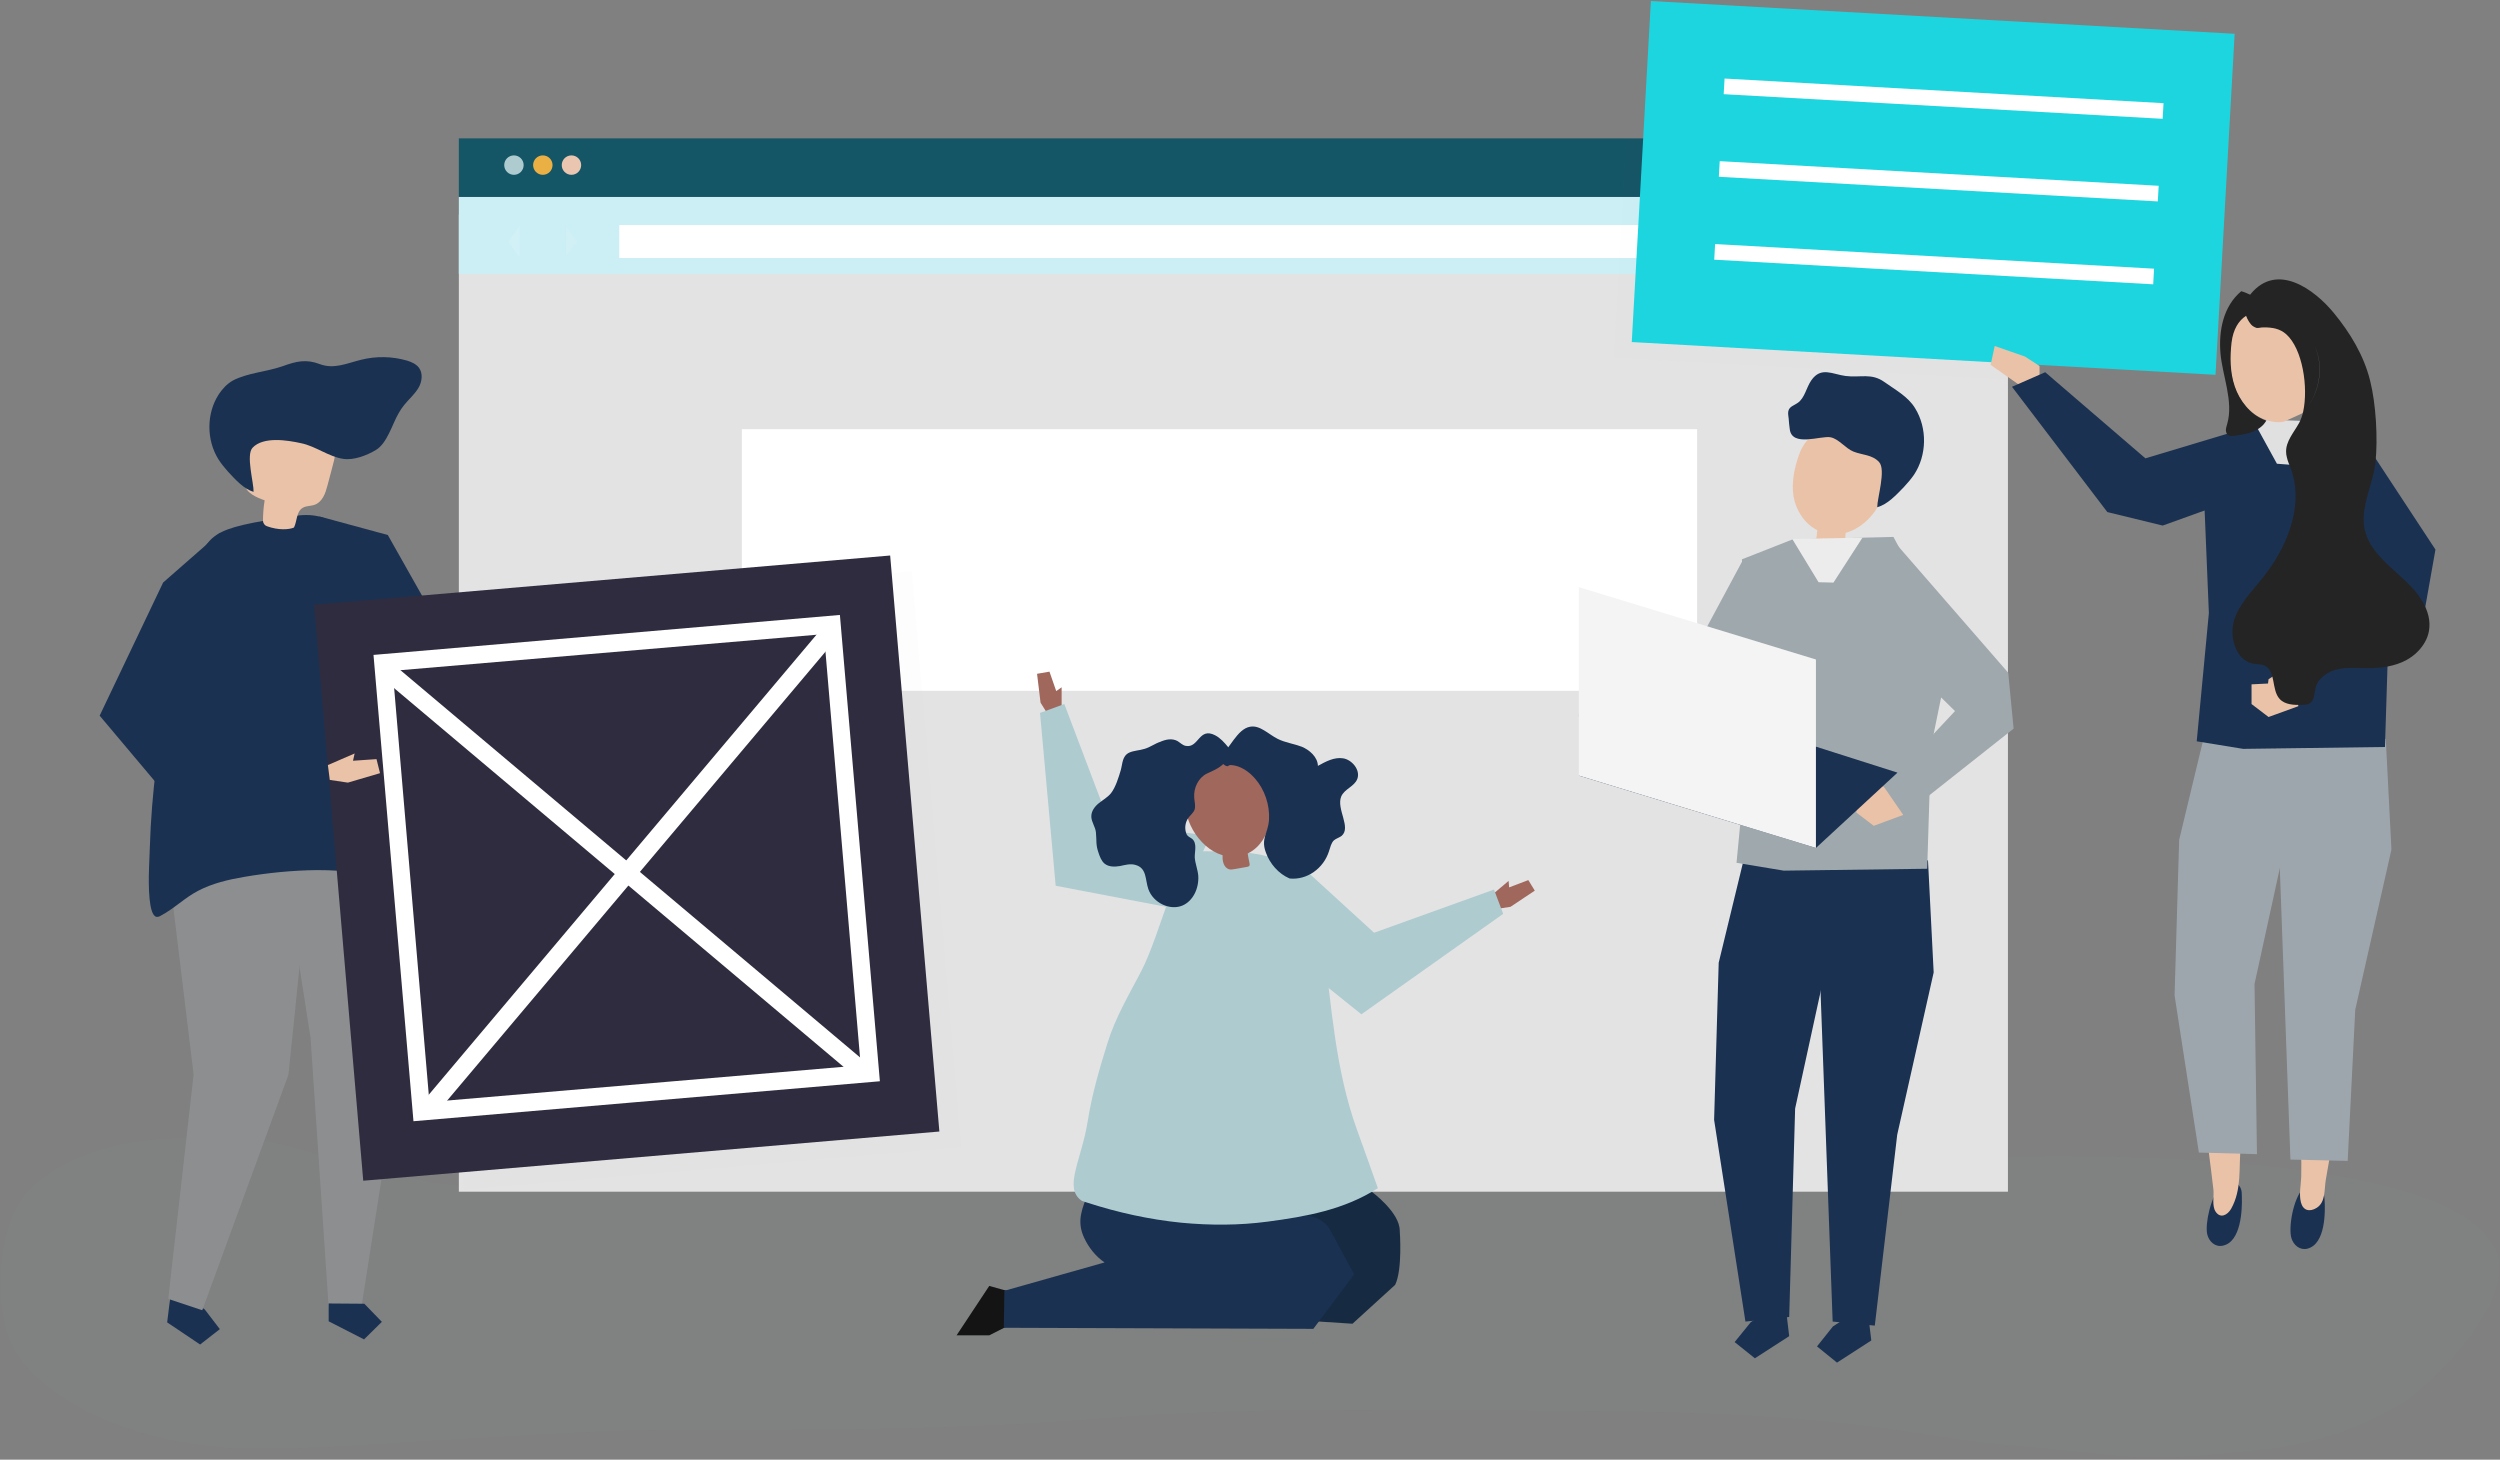 <svg width="930" height="543" viewBox="0 0 930 543" fill="none" xmlns="http://www.w3.org/2000/svg">
<rect x="0" y="0" width="930" height="543" fill="#808080" stroke="none"/>
<g clip-path="url(#clip0)">
<g opacity="0.1">
<path opacity="0.1" d="M426.673 415.787C399.448 415.887 372.222 416.691 344.996 420.407C334.748 421.813 324.702 424.927 314.455 426.132C293.96 428.644 273.766 433.264 253.171 435.474C236.595 437.181 219.917 438.186 203.441 440.396C187.97 442.505 170.79 442.003 155.419 438.588C144.067 436.077 132.614 434.67 121.362 430.552C108.804 426.032 95.241 422.818 82.181 422.918C63.595 423.119 45.411 423.119 27.628 431.155C21.399 433.967 13.764 438.588 8.942 444.514C-1.908 457.974 -3.415 491.723 7.435 505.685C25.72 529.289 64.7 538.53 90.318 538.932C118.348 539.434 145.674 536.823 173.804 535.316C199.925 533.91 225.945 531.901 252.167 532.001C305.614 532.102 359.061 532.001 412.407 527.582C462.539 523.464 512.771 524.87 563.004 524.87C614.542 524.87 665.678 525.372 716.815 533.809C739.118 537.526 761.823 538.832 784.227 541.343C804.319 543.653 823.508 541.343 843.501 539.133C860.278 537.325 876.955 532.001 892.226 522.961C904.282 515.83 925.781 493.631 929.498 476.556C939.846 428.744 783.322 429.949 759.311 430.05C732.387 430.15 705.362 431.255 678.437 429.949C667.185 429.447 656.034 426.635 644.983 423.722C634.032 420.708 622.881 421.512 611.829 420.206C565.415 414.983 518.799 415.787 472.184 415.787C457.014 415.887 441.844 415.686 426.673 415.787Z" fill="#9EA6AD"/>
</g>
<path d="M746.952 79.801H170.688V443.31H746.952V79.801Z" fill="#E3E3E3"/>
<path d="M746.952 51.475H170.688V73.271H746.952V51.475Z" fill="#145566"/>
<path d="M746.952 73.272H170.688V101.898H746.952V73.272Z" fill="#cbeff5"/>
<path d="M720.429 83.717H230.363V95.971H720.429V83.717Z" fill="white"/>
<path d="M191.183 65.035C193.181 65.035 194.8 63.416 194.8 61.419C194.8 59.422 193.181 57.803 191.183 57.803C189.186 57.803 187.566 59.422 187.566 61.419C187.566 63.416 189.186 65.035 191.183 65.035Z" fill="#aecbd0"/>
<path d="M201.933 65.035C203.931 65.035 205.55 63.416 205.55 61.419C205.55 59.422 203.931 57.803 201.933 57.803C199.936 57.803 198.316 59.422 198.316 61.419C198.316 63.416 199.936 65.035 201.933 65.035Z" fill="#EBB044"/>
<path d="M212.582 65.035C214.579 65.035 216.198 63.416 216.198 61.419C216.198 59.422 214.579 57.803 212.582 57.803C210.584 57.803 208.965 59.422 208.965 61.419C208.965 63.416 210.584 65.035 212.582 65.035Z" fill="#EAC5B0"/>
<g opacity="0.36">
<g opacity="0.36">
<path d="M210.473 84.019V95.772L214.692 89.845L210.473 84.019Z" fill="#F3F3F3"/>
</g>
<g opacity="0.36">
<path d="M193.294 95.772V84.019L189.074 89.845L193.294 95.772Z" fill="white"/>
</g>
</g>
<path d="M62.991 485.394L62.188 491.923L74.444 500.16L81.778 494.434L76.152 487.102L63.895 478.865L62.991 485.394Z" fill="#1A3151"/>
<path d="M62.589 483.186L72.032 399.716L60.68 306.302L63.191 286.414L114.026 284.506L115.835 316.849L107.295 399.816L75.247 487.404L62.589 483.186Z" fill="#8C8E90"/>
<path d="M118.75 192.096L144.268 199.026L173.805 251.358L159.84 264.315L140.149 241.012L118.75 192.096Z" fill="#1A3151"/>
<path d="M151.297 293.847L151.398 378.02L134.419 486.5L122.263 486.4L115.532 386.055L99.859 285.711L151.297 293.847Z" fill="#8C8E90"/>
<path d="M122.262 491.522L135.423 498.252L142.053 491.723L135.523 484.993L122.262 484.893V491.522Z" fill="#1A3151"/>
<path d="M55.456 322.473C55.556 318.857 55.757 315.743 55.757 314.738C56.058 304.995 56.862 295.152 58.068 285.408C59.173 276.67 60.579 255.074 62.086 246.436C63.292 239.304 67.612 221.425 70.726 214.796C78.462 198.323 76.051 196.816 109.907 191.894C124.776 189.785 128.292 199.026 140.348 209.673C141.554 210.677 141.453 217.006 141.754 218.613C142.257 221.526 142.759 224.438 143.362 227.351C143.864 229.662 144.367 231.871 144.969 234.182C144.969 234.182 155.116 280.487 161.847 290.33C168.578 300.174 182.543 313.935 159.235 322.372C155.116 323.678 150.997 324.984 146.677 325.687C146.677 325.687 127.589 323.577 117.844 323.678C108.802 323.778 99.76 324.682 90.919 326.189C84.992 327.193 78.964 328.6 73.639 331.412C68.616 334.024 64.899 337.941 59.775 340.653C59.273 340.954 58.771 341.155 58.168 341.055C55.355 340.452 55.154 330.106 55.456 322.473Z" fill="#1A3151"/>
<path d="M109.362 196.24C107.628 197.034 103.548 197.332 99.264 195.744C98.448 195.446 97.836 194.652 97.836 193.66C97.836 191.18 98.04 188.6 98.448 186.119C95.287 185.028 91.513 183.341 91.002 180.165C90.799 179.173 91.002 178.082 91.207 177.089C91.921 172.823 92.737 168.655 93.451 164.388C93.757 162.9 93.96 161.412 94.776 160.122C96.204 157.939 98.958 156.946 101.61 156.549C108.342 155.458 115.686 156.847 120.99 161.114C122.418 162.305 123.642 163.595 124.254 165.281C125.172 167.861 124.458 170.739 123.744 173.319C123.132 175.799 122.418 178.181 121.806 180.662C121.092 183.44 119.97 186.615 117.216 187.707C115.788 188.302 113.952 188.104 112.626 188.897C110.178 190.386 110.586 193.759 109.362 196.24Z" fill="#EAC2A7"/>
<path d="M148.283 153.726C148.885 152.621 149.589 151.617 150.392 150.612C152.1 148.503 154.21 146.695 155.616 144.385C157.023 142.074 157.425 138.86 155.817 136.751C154.712 135.345 153.004 134.641 151.397 134.139C145.871 132.532 139.944 132.432 134.318 133.838C128.993 135.144 124.272 137.454 118.947 135.445C113.924 133.537 110.307 134.34 105.083 136.249C99.356 138.257 91.822 138.76 86.597 141.572C84.488 142.777 82.78 144.585 81.373 146.695C76.752 153.826 76.752 163.67 81.273 170.902C82.277 172.509 83.583 174.016 84.789 175.422C87.502 178.335 90.716 181.951 94.333 182.955C94.434 179.641 91.42 169.295 93.931 166.583C97.95 162.264 106.992 163.77 112.015 164.875C117.44 165.98 122.262 169.898 127.687 170.701C131.605 171.304 136.528 169.395 139.844 167.386C144.063 164.875 145.972 157.643 148.283 153.726Z" fill="#1A3151"/>
<path d="M81.777 198.223L60.679 216.704L37.07 266.224L66.908 301.681L72.032 281.893L81.777 198.223Z" fill="#1A3151"/>
<g opacity="0.06">
<g opacity="0.06">
<g opacity="0.06">
<g opacity="0.06">
<path opacity="0.06" d="M639.155 166.482H283.812V263.813H639.155V166.482Z" fill="#A0A1A3"/>
</g>
</g>
</g>
</g>
<path d="M631.32 159.652H275.977V256.983H631.32V159.652Z" fill="white"/>
<g opacity="0.14">
<path opacity="0.14" d="M339.231 212.432L154.441 228.211L172.745 442.489L357.535 426.71L339.231 212.432Z" fill="#B5B7B8"/>
</g>
<path d="M331.141 206.649L116.82 224.949L135.124 439.227L349.444 420.927L331.141 206.649Z" fill="#302C3F"/>
<path d="M146.913 247.581L142.641 252.65L319.876 401.975L324.149 396.905L146.913 247.581Z" fill="white"/>
<path d="M305.467 234.053L156.113 411.254L161.184 415.526L310.537 238.325L305.467 234.053Z" fill="white"/>
<path d="M153.81 417.094L138.941 243.626L312.444 228.76L327.312 402.228L153.81 417.094ZM146.074 249.552L159.738 409.962L320.179 396.302L306.516 235.891L146.074 249.552Z" fill="white"/>
<path d="M129.411 291.135L141.366 287.62L140.06 282.396L131.32 282.999L131.923 280.287L121.977 284.606L122.68 290.131L129.411 291.135Z" fill="#EAC2A7"/>
<path d="M375.535 480.473L368 478.363L355.844 496.745H368L375.334 493.028L375.535 480.473Z" fill="#141414"/>
<path d="M510.256 443.309C510.256 443.309 520.805 451.043 520.704 457.873C520.704 457.873 521.809 472.237 518.996 477.962L503.123 492.426L473.787 490.518L464.344 448.934L510.256 443.309Z" fill="#162A42"/>
<path d="M478.11 452.45C478.11 452.45 490.768 449.436 495.088 458.074L503.728 474.045L488.558 494.335L373.426 493.933L373.627 480.172L410.899 469.626C407.584 467.416 404.871 463.9 403.264 460.385C400.35 454.057 402.661 449.336 404.972 443.409C405.675 441.601 409.191 431.457 412.105 432.26L478.11 452.45Z" fill="#1A3151"/>
<path d="M561.899 337.339L570.94 331.312L568.529 327.395L561.396 330.107L561.195 327.696L554.062 333.723L555.971 338.243L561.899 337.339Z" fill="#A0675C"/>
<path d="M483.233 321.469L511.162 346.982L555.769 330.911L559.184 339.951L506.441 377.316L470.977 348.89L483.233 321.469Z" fill="#aecbd0"/>
<path d="M387.087 261.403L385.781 250.655L390.403 249.852L392.914 257.084L394.924 255.677V265.019L390.302 266.525L387.087 261.403Z" fill="#A0675C"/>
<path d="M450.28 310.921L412.706 306.2L395.929 261.904L386.887 265.219L392.714 329.504L437.42 338.041L450.28 310.921Z" fill="#aecbd0"/>
<path d="M504.734 420.105C496.797 398.007 495.29 374.503 492.377 351.3C491.573 344.47 490.669 337.439 487.554 331.311C484.038 324.18 478.513 320.564 472.083 318.756C463.945 316.345 454.401 316.847 446.063 316.646C438.126 316.646 432.098 346.78 424.463 361.445C419.741 370.485 414.919 378.52 411.905 388.264C408.991 397.605 406.178 407.248 404.671 416.89C402.36 431.555 395.428 442.002 402.461 446.722C403.064 446.923 403.667 447.124 404.269 447.325C415.722 451.042 427.477 453.653 439.532 454.859C450.182 455.863 460.931 455.863 471.48 454.457C485.947 452.548 500.012 450.037 512.57 442.002C509.958 434.569 507.346 427.337 504.734 420.105Z" fill="#aecbd0"/>
<path d="M441.538 294.448C445.657 280.687 465.449 275.263 470.573 290.932C472.079 295.653 473.084 300.675 472.381 305.597C471.577 310.519 468.764 315.24 464.243 317.45H464.143C464.344 318.755 464.545 319.961 464.846 321.266C464.846 321.568 464.947 321.869 464.746 322.07C464.545 322.371 464.243 322.371 463.942 322.472C462.435 322.773 460.928 322.974 459.421 323.275C458.718 323.376 457.914 323.577 457.211 323.376C455.603 322.874 454.9 321.066 454.8 319.358C454.8 318.956 454.8 318.554 454.8 318.153C445.657 315.441 438.826 303.488 441.538 294.448Z" fill="#A0675C"/>
<path d="M465.048 270.342C468.665 269.639 471.879 273.154 475.295 274.862C478.108 276.268 481.323 276.67 484.237 277.775C487.15 278.98 490.164 281.592 490.264 284.906C493.178 283.299 496.292 281.592 499.608 282.094C502.923 282.596 506.138 286.413 504.932 289.728C503.827 292.64 500.11 293.444 498.904 296.357C497.096 300.977 502.722 307.808 499.105 310.921C498.201 311.625 496.996 311.926 496.192 312.629C495.187 313.633 494.886 315.14 494.383 316.647C492.374 323.075 486.145 327.495 479.716 326.792C475.697 325.084 472.382 321.368 470.875 317.049C468.966 311.825 471.779 309.917 472.08 304.895C472.382 299.471 470.473 293.745 466.957 289.728C464.646 287.016 461.431 284.806 458.015 284.605C456.609 284.504 457.111 285.609 455.504 284.605C454.8 284.203 453.896 282.496 453.695 281.692C457.413 278.679 460.225 271.145 465.048 270.342Z" fill="#1A3151"/>
<path d="M425.765 278.578C423.856 279.181 421.847 279.181 420.039 279.985C417.427 281.29 417.628 284.002 416.924 286.513C416.121 289.226 415.016 292.842 413.308 295.051C412.102 296.558 410.294 297.562 408.787 298.768C407.28 299.973 405.873 301.781 405.974 303.89C406.074 305.899 407.481 307.607 407.682 309.616C407.983 312.529 407.581 314.136 408.586 317.049C409.088 318.555 409.691 320.263 410.897 321.267C412.504 322.573 414.714 322.473 416.623 322.171C418.532 321.77 420.541 321.167 422.45 321.77C426.67 322.975 425.966 327.194 427.172 330.709C428.98 335.932 435.309 338.845 439.931 336.836C443.849 335.129 446.059 330.408 445.758 325.787C445.557 323.477 444.653 321.368 444.452 319.058C444.351 316.848 445.456 313.734 443.447 312.026C442.945 311.625 442.342 311.424 441.84 310.922C441.438 310.52 441.237 310.018 441.136 309.515C440.634 307.707 441.036 305.698 442.041 304.292C442.744 303.288 443.849 302.484 444.351 301.279C444.854 299.873 444.351 298.266 444.251 296.759C443.949 293.042 445.858 289.326 448.872 287.819C450.881 286.815 452.69 286.212 454.498 284.706C454.8 284.505 458.718 280.788 458.818 281.491C458.617 280.185 457.813 278.98 456.909 277.976C455.503 276.268 453.996 274.561 452.087 273.556C445.959 270.342 445.959 278.377 441.136 277.473C439.931 277.273 439.027 276.268 438.022 275.665C436.013 274.561 433.602 275.063 431.592 275.967C429.683 276.569 427.875 277.976 425.765 278.578Z" fill="#1A3151"/>
<g opacity="0.09">
<path opacity="0.09" d="M751.617 52.637L605.273 44.426L600.297 133.077L746.64 141.288L751.617 52.637Z" fill="#A0A1A3"/>
</g>
<path d="M831.291 12.568L614.133 0.383L607.012 127.242L824.169 139.427L831.291 12.568Z" fill="#1dd5df"/>
<path d="M804.834 38.383L641.539 29.221L641.213 35.037L804.507 44.2L804.834 38.383Z" fill="white"/>
<path d="M803.029 69.114L639.734 59.951L639.408 65.768L802.702 74.93L803.029 69.114Z" fill="white"/>
<path d="M801.314 99.95L638.02 90.787L637.693 96.604L800.988 105.766L801.314 99.95Z" fill="white"/>
<path d="M695.315 491.925L696.119 498.655L683.36 506.891L675.926 500.865L681.853 493.432L694.612 485.195L695.315 491.925Z" fill="#1A3151"/>
<path d="M664.775 490.318L665.579 497.047L652.82 505.284L645.285 499.257L651.313 491.824L664.072 483.588L664.775 490.318Z" fill="#1A3151"/>
<path d="M719.325 361.748L705.762 422.115L697.424 493.13L681.751 491.623L675.422 319.26L717.215 320.063L719.325 361.748Z" fill="#1A3151"/>
<path d="M639.356 358.132L637.648 416.59L649.302 491.623L665.578 489.915L667.788 412.372L679.341 359.337L683.259 324.483L648.499 320.465L639.356 358.132Z" fill="#1A3151"/>
<path d="M666.885 200.634L704.358 199.73L726.059 240.109L718.323 277.876L716.916 323.177L663.57 323.88L645.988 320.967L650.61 272.653L647.998 208.067L666.885 200.634Z" fill="#9FA8AC"/>
<path d="M707.974 296.761L708.175 303.089L697.023 307.207L690.594 302.285V294.952L696.722 294.651L696.923 293.044L699.033 291.738L707.974 296.761Z" fill="#EAC2A7"/>
<path d="M705.562 202.543L747.054 250.254L749.063 271.046L708.174 303.39L700.84 292.742L727.262 264.517L701.644 239.406L705.562 202.543Z" fill="#9FA8AC"/>
<path d="M665.578 225.044L645.988 264.016L624.991 268.235L587.316 266.628L588.12 248.648H626.698L648.499 208.068L665.578 225.044Z" fill="#9FA8AC"/>
<path d="M669.195 169.296C674.821 152.923 696.521 159.05 700.942 173.615C703.855 183.157 696.521 195.512 686.575 198.224C686.575 198.626 686.475 198.927 686.475 199.228C686.475 200.735 686.274 202.242 686.073 203.748C685.972 204.351 677.332 202.643 676.428 202.443C676.127 202.342 675.725 202.242 675.524 202.041C675.223 201.539 675.725 199.931 675.825 199.329C675.926 198.626 675.926 197.922 676.026 197.219C671.204 194.809 668.09 189.786 667.186 184.664C666.382 179.441 667.487 174.218 669.195 169.296Z" fill="#EAC2A7"/>
<path d="M692.84 200.002L682.041 216.728L676.503 216.584L666.715 200.502L692.84 200.002Z" fill="#ECECEC"/>
<path d="M665.378 155.636C665.378 155.334 665.277 155.134 665.277 154.832C665.177 154.029 665.076 153.125 665.478 152.321C666.081 151.116 667.588 150.714 668.693 149.91C671.406 148.102 671.908 144.185 673.817 141.473C677.434 136.25 681.754 139.263 686.576 139.866C692.101 140.569 696.12 138.661 700.942 142.076C704.86 144.888 709.783 147.5 712.395 151.819C717.017 159.252 716.816 169.397 711.993 176.629C710.888 178.236 709.582 179.743 708.276 181.149C705.463 184.062 702.148 187.678 698.33 188.682C698.33 185.267 701.645 174.72 699.033 171.908C696.522 169.095 692.704 169.296 689.489 167.991C686.475 166.785 684.064 163.27 680.95 162.667C677.434 161.964 666.483 166.484 665.78 159.553C665.579 158.247 665.478 156.942 665.378 155.636Z" fill="#1A3151"/>
<path d="M675.524 315.444L705.865 287.42L620.369 260.199L587.316 288.525L675.524 315.444Z" fill="#1A3151"/>
<path d="M675.524 315.444L587.316 288.524V218.414L675.524 245.333V315.444Z" fill="#F4F4F4"/>
<path d="M751.575 143.482L740.523 135.748L742.03 128.717L753.282 132.634L758.708 136.15V140.067L751.575 143.482Z" fill="#EAC2A7"/>
<path d="M856.76 442.003C857.865 440.697 859.272 440.095 860.779 440.296C862.185 440.497 863.491 441.501 864.094 442.807C864.496 443.711 864.596 444.715 864.697 445.72C865.099 450.742 865.099 462.795 858.368 464.503C855.555 465.206 853.244 463.197 852.44 460.686C851.235 456.869 852.942 446.222 856.76 442.003Z" fill="#1A3151"/>
<path d="M854.348 365.865L854.749 396.702C854.348 410.362 856.457 424.123 856.056 437.784C855.955 440.897 855.151 444.212 855.955 447.326C856.759 450.339 859.17 450.942 861.782 449.335C865.198 447.225 864.595 442.404 865.198 438.889C866.805 429.246 868.614 419.603 870.221 409.86C871.025 405.139 869.417 398.51 869.719 393.688L874.742 367.874L854.348 365.865Z" fill="#EAC2A7"/>
<path d="M889.613 316.044L876.15 375.608L873.337 431.857L852.039 431.355L846.312 274.059L887.503 274.862L889.613 316.044Z" fill="#9EA6AD"/>
<path d="M826.324 440.898C827.53 439.693 828.836 439.09 830.343 439.391C831.749 439.693 833.055 440.797 833.557 442.103C833.959 443.007 833.959 444.012 833.959 445.016C834.16 450.139 833.658 462.092 826.826 463.398C824.013 464 821.703 461.79 821.1 459.179C820.196 455.362 822.406 444.916 826.324 440.898Z" fill="#1A3151"/>
<path d="M837.575 370.186L835.767 400.922C835.666 409.459 834.461 417.997 833.556 426.435C832.753 434.37 834.059 442.506 829.94 449.738C828.634 451.948 826.022 453.454 824.213 450.742C822.807 448.633 823.61 445.117 823.41 442.707C822.304 432.964 820.898 423.22 819.793 413.477C819.19 408.656 821.199 402.127 820.998 397.306L817.281 371.29L837.575 370.186Z" fill="#EAC2A7"/>
<path d="M810.649 312.43L808.941 370.286L817.983 428.745L839.583 429.348L838.679 366.068L850.132 313.636L853.949 279.283L819.591 275.266L810.649 312.43Z" fill="#9EA6AD"/>
<path d="M837.775 156.941L874.746 156.037L896.245 195.914L888.61 233.279L887.204 277.877L834.46 278.58L817.18 275.767L821.701 228.056L819.289 169.798L837.775 156.941Z" fill="#1A3151"/>
<path d="M875.95 158.748L905.988 204.45L901.467 229.963L855.053 262.106L846.312 254.472L877.356 215.198L876.15 190.388L875.95 158.748Z" fill="#1A3151"/>
<path d="M839.984 182.755L804.52 195.512L783.925 190.489L748.461 143.883L760.818 138.459L798.09 170.501L831.846 160.356L839.984 182.755Z" fill="#1A3151"/>
<path d="M863.796 156.74L852.343 172.912L847.018 172.51L837.977 156.037L863.796 156.74Z" fill="#E0E0E1"/>
<path d="M854.754 256.482L854.955 262.71L843.903 266.727L837.574 261.906V254.574L843.703 254.272L843.903 252.665L845.913 251.359L854.754 256.482Z" fill="#EAC2A7"/>
<path d="M850.891 124.088C848.4 121.971 845.598 121.568 842.381 121.568C840.928 121.568 840.409 121.971 839.579 121.769C839.267 121.668 838.852 121.568 838.23 121.164C837.088 120.459 836.05 118.644 835.531 117.232C832.625 119.047 830.446 122.273 829.927 127.214C829.304 132.557 829.304 138.304 831.172 143.647C833.041 148.99 837.088 154.132 842.381 156.048C842.692 156.149 843.004 156.249 843.315 156.35C845.598 157.056 847.674 157.258 849.645 156.854L856.287 153.83C856.599 153.527 856.91 153.225 857.222 152.922C859.609 143.949 857.222 129.432 850.891 124.088Z" fill="#EAC2A7"/>
<path d="M893.53 214.898C892.827 214.296 892.123 213.593 891.42 212.99C891.922 214.195 892.324 215.401 892.827 216.606C893.329 217.811 893.731 219.117 894.233 220.322C894.534 221.126 894.836 221.93 895.037 222.834C894.735 222.03 894.434 221.126 894.233 220.322C893.731 219.017 893.329 217.811 892.827 216.606C892.324 215.401 891.922 214.195 891.42 212.99C886.296 208.369 881.072 203.548 879.666 196.919C878.962 193.705 879.264 190.591 879.967 187.377C881.072 182.254 883.081 177.131 883.684 172.008C884.588 163.069 883.885 150.312 881.675 141.574C879.364 132.232 874.241 123.795 868.213 116.463C860.879 107.523 847.115 97.579 837.37 109.231C837.27 109.331 837.169 109.532 837.069 109.632C835.964 109.13 834.859 108.628 833.753 108.327C827.022 113.951 825.314 123.092 826.018 131.429C826.721 139.766 830.94 149.308 828.529 157.645C828.328 158.448 828.027 159.252 828.027 160.056C828.027 160.859 828.429 161.763 829.233 162.064C829.735 162.265 830.237 162.165 830.74 162.165C834.859 161.663 839.279 160.96 842.092 157.846C842.494 157.344 842.795 156.942 843.097 156.44C842.795 156.339 842.494 156.239 842.192 156.138C837.069 154.129 833.151 149.107 831.342 143.784C829.534 138.46 829.534 132.735 830.137 127.411C830.739 122.489 832.749 119.275 835.562 117.467C836.064 118.873 837.069 120.681 838.174 121.384C838.676 121.686 839.078 121.887 839.48 121.987C840.183 122.087 840.685 121.786 842.192 121.786C845.206 121.786 848.019 122.188 850.431 124.297C856.559 129.721 858.769 144.085 856.76 153.225C862.486 147.5 864.797 136.853 861.08 128.817C860.879 128.315 860.678 127.913 860.377 127.511C860.577 127.913 860.879 128.415 861.08 128.817C864.897 136.752 862.587 147.4 856.76 153.225C856.76 153.426 856.659 153.527 856.659 153.728C856.358 154.732 856.057 155.736 855.655 156.54C855.454 156.942 855.353 157.243 855.152 157.544C853.244 160.96 850.33 164.174 850.431 168.091C850.431 168.794 850.531 169.497 850.732 170.2C851.033 171.506 851.536 172.712 852.038 173.917C857.061 186.975 851.536 201.74 843.398 212.789C839.279 218.414 833.753 223.336 831.342 229.965C830.94 231.07 830.639 232.275 830.539 233.581C830.036 239.507 832.749 246.036 838.475 246.94C839.781 247.141 841.288 247.041 842.494 247.643C846.713 249.652 844.905 256.583 848.019 259.998C850.029 262.208 853.444 262.308 856.458 262.208C857.463 262.208 858.468 262.107 859.271 261.605C861.08 260.5 860.879 257.889 861.381 255.88C862.285 252.163 866.003 249.753 869.72 248.949C873.437 248.146 877.355 248.547 881.173 248.547C885.894 248.547 890.817 247.844 895.037 245.635C896.644 244.73 898.252 243.626 899.558 242.219C899.357 241.215 899.256 240.21 899.055 239.306C899.256 240.311 899.357 241.215 899.558 242.219C901.567 240.11 903.074 237.599 903.576 234.686C904.882 226.952 899.256 220.021 893.53 214.898ZM850.129 117.768C850.933 118.17 851.737 118.572 852.44 119.074C851.737 118.572 850.933 118.17 850.129 117.768Z" fill="#242424"/>
</g>
<defs>
<clipPath id="clip0">
<rect width="930" height="542" fill="white" transform="translate(0 0.348)"/>
</clipPath>
</defs>
</svg>
